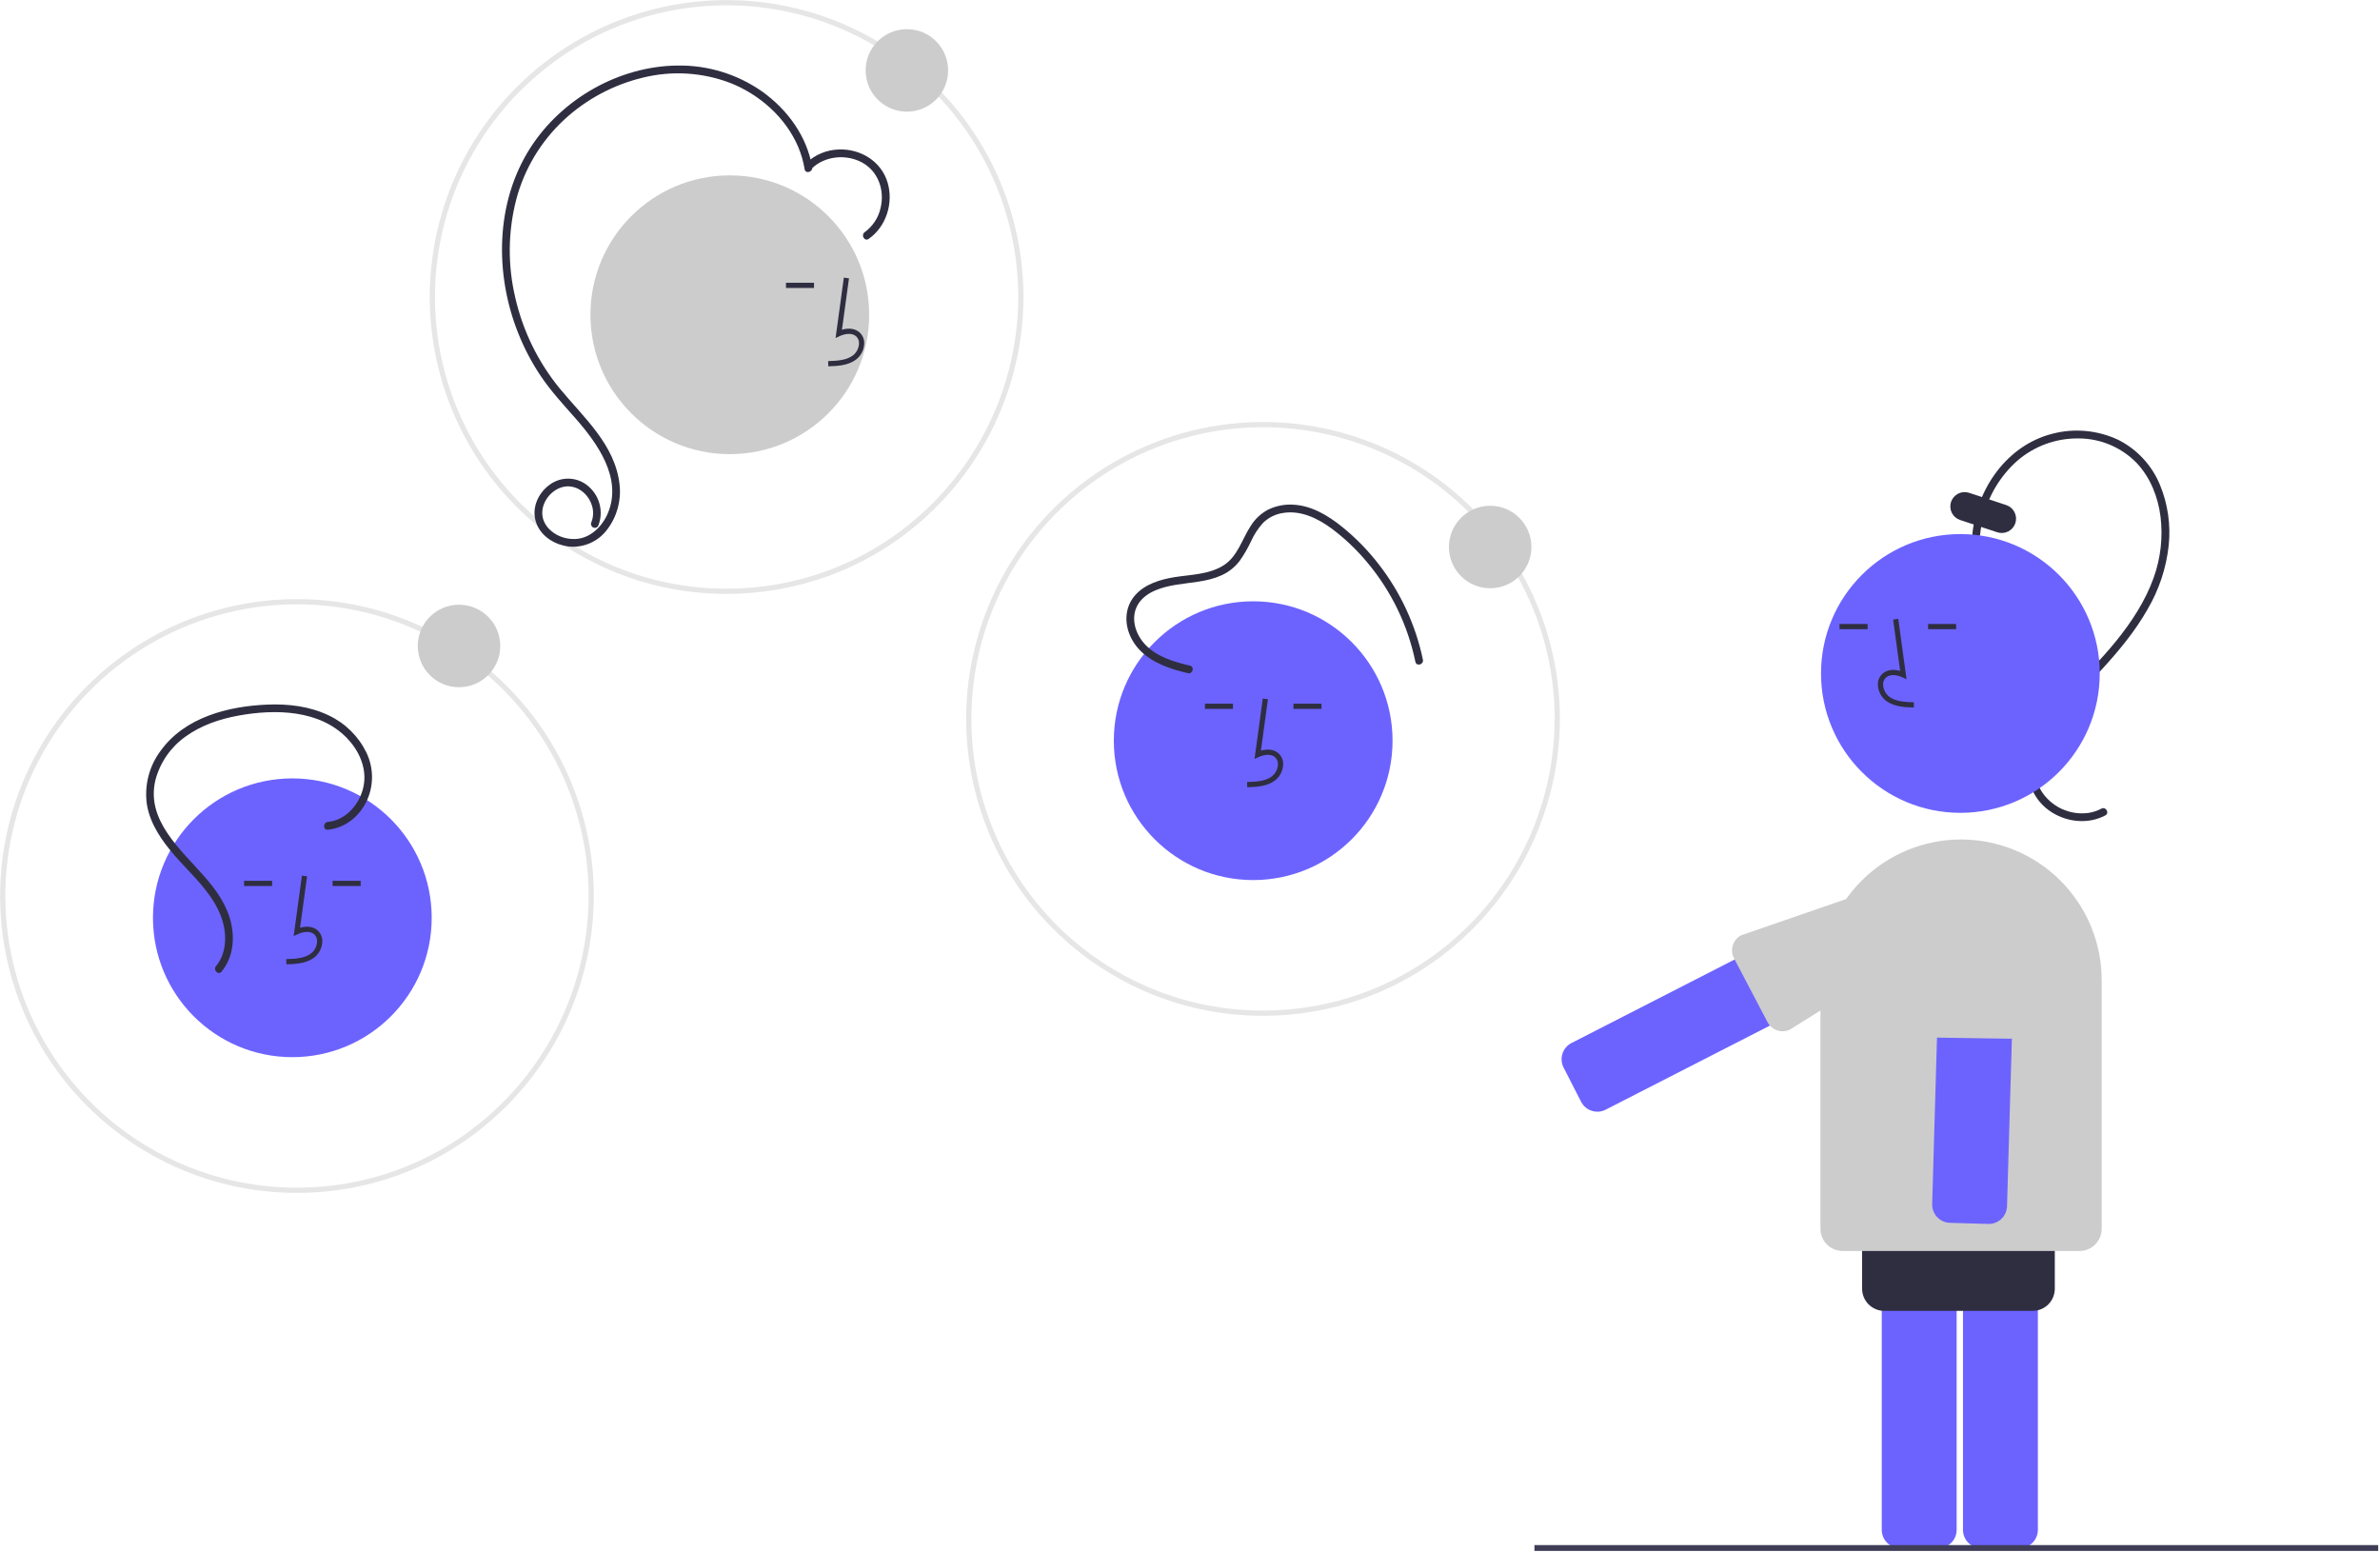 <svg width="914" height="596" viewBox="0 0 914 596" fill="none" xmlns="http://www.w3.org/2000/svg">
<g id="undraw_Friends_online_re_r7pq 1" clip-path="url(#clip0)">
<g id="user">
<path id="Vector" d="M744.417 594.437H729.658C727.802 594.435 726.023 593.696 724.71 592.384C723.398 591.072 722.66 589.293 722.658 587.437V464.423C722.66 462.567 723.398 460.788 724.71 459.476C726.023 458.163 727.802 457.425 729.658 457.423H744.417C746.273 457.425 748.052 458.163 749.364 459.476C750.677 460.788 751.415 462.567 751.417 464.423V587.437C751.415 589.293 750.677 591.072 749.364 592.384C748.052 593.696 746.273 594.435 744.417 594.437V594.437Z" fill="#6C63FF"/>
<path id="Vector_2" d="M775.609 594.437H760.85C758.994 594.435 757.215 593.696 755.902 592.384C754.59 591.072 753.852 589.293 753.85 587.437V464.423C753.852 462.567 754.59 460.788 755.902 459.476C757.215 458.163 758.994 457.425 760.85 457.423H775.609C777.465 457.425 779.244 458.163 780.557 459.476C781.869 460.788 782.607 462.567 782.609 464.423V587.437C782.607 589.293 781.869 591.072 780.557 592.384C779.244 593.696 777.465 594.435 775.609 594.437V594.437Z" fill="#6C63FF"/>
<path id="Vector_3" d="M780.614 503.341H723.614C721.36 503.338 719.2 502.442 717.606 500.849C716.013 499.255 715.116 497.095 715.114 494.841V478.841C715.116 476.588 716.013 474.427 717.606 472.834C719.2 471.24 721.36 470.344 723.614 470.341H780.614C782.867 470.344 785.028 471.24 786.621 472.834C788.215 474.427 789.111 476.588 789.114 478.841V494.841C789.111 497.095 788.215 499.255 786.621 500.849C785.028 502.442 782.867 503.338 780.614 503.341V503.341Z" fill="#2F2E41"/>
<path id="Vector_4" d="M757.46 205.065C759.201 187.706 770.61 171.106 788.026 166.588C796.525 164.331 805.548 165.15 813.502 168.899C820.702 172.531 826.362 178.622 829.457 186.069C832.511 193.436 833.68 201.448 832.859 209.381C831.929 218.05 829.162 226.421 824.742 233.937C820.018 242.265 813.875 249.711 807.427 256.752C800.857 263.925 793.424 270.525 787.896 278.578C782.993 285.721 779.051 295.421 783.883 303.642C785.776 306.656 788.498 309.06 791.723 310.567C794.948 312.073 798.539 312.618 802.066 312.135C803.796 311.873 805.469 311.318 807.013 310.493C808.715 309.584 810.232 312.173 808.527 313.084C802.056 316.538 794.012 315.755 787.899 311.871C780.854 307.393 777.709 299.491 779.03 291.323C780.535 282.01 787.029 274.013 793.265 267.31C799.778 260.307 806.6 253.621 812.633 246.181C818.592 238.833 823.913 230.722 827.103 221.764C829.782 214.278 830.676 206.269 829.713 198.376C828.762 190.839 825.832 183.371 820.573 177.794C817.666 174.799 814.187 172.419 810.341 170.796C806.495 169.173 802.362 168.341 798.188 168.348C789.525 168.238 781.126 171.326 774.598 177.022C768.161 182.779 763.619 190.351 761.57 198.741C761.046 200.819 760.675 202.932 760.46 205.065C760.269 206.967 757.267 206.987 757.46 205.065H757.46Z" fill="#2F2E41"/>
<path id="Vector_5" d="M767.005 204.376L752.762 199.673C752.075 199.447 751.441 199.088 750.893 198.616C750.346 198.144 749.897 197.57 749.572 196.924C749.247 196.279 749.052 195.576 748.999 194.856C748.946 194.135 749.035 193.412 749.261 192.726C749.488 192.04 749.847 191.405 750.319 190.858C750.791 190.311 751.366 189.862 752.011 189.537C752.657 189.213 753.36 189.018 754.08 188.965C754.801 188.912 755.524 189.002 756.21 189.229L770.454 193.932C771.141 194.157 771.776 194.516 772.324 194.988C772.872 195.459 773.321 196.034 773.647 196.679C773.973 197.325 774.168 198.028 774.221 198.749C774.275 199.47 774.186 200.194 773.959 200.881C773.732 201.567 773.373 202.202 772.9 202.749C772.428 203.296 771.853 203.745 771.207 204.07C770.561 204.395 769.857 204.589 769.136 204.641C768.416 204.694 767.691 204.604 767.005 204.376H767.005Z" fill="#2F2E41"/>
<path id="Vector_6" d="M913.307 593.272H589.275V595.513H913.307V593.272Z" fill="#3F3D56"/>
<path id="Vector_7" d="M752.85 312.11C782.408 312.11 806.369 288.149 806.369 258.591C806.369 229.033 782.408 205.072 752.85 205.072C723.292 205.072 699.331 229.033 699.331 258.591C699.331 288.149 723.292 312.11 752.85 312.11Z" fill="#6C63FF"/>
<path id="Vector_8" d="M613.433 426.863C612.701 426.862 611.973 426.746 611.276 426.521C610.4 426.241 609.588 425.789 608.887 425.193C608.187 424.597 607.612 423.868 607.195 423.048L600.47 409.909C600.051 409.091 599.798 408.198 599.724 407.282C599.65 406.366 599.758 405.444 600.04 404.569C600.323 403.694 600.775 402.884 601.371 402.184C601.967 401.484 602.695 400.908 603.513 400.49L713.016 344.442C714.669 343.596 716.59 343.442 718.357 344.012C720.124 344.583 721.592 345.832 722.438 347.485L729.162 360.623C730.008 362.276 730.162 364.197 729.592 365.963C729.022 367.73 727.773 369.197 726.121 370.043L616.616 426.091C615.632 426.599 614.54 426.863 613.433 426.863V426.863Z" fill="#6C63FF"/>
<path id="Vector_9" d="M798.614 480.341H707.614C705.36 480.338 703.2 479.442 701.606 477.849C700.013 476.255 699.116 474.095 699.114 471.841V376.341C699.114 362.019 704.803 348.284 714.93 338.157C725.057 328.03 738.792 322.341 753.114 322.341C767.435 322.341 781.171 328.03 791.297 338.157C801.424 348.284 807.114 362.019 807.114 376.341V471.841C807.111 474.095 806.215 476.255 804.621 477.849C803.028 479.442 800.867 480.338 798.614 480.341V480.341Z" fill="#CCCCCC"/>
<path id="Vector_10" d="M763.777 469.962C763.707 469.962 763.638 469.961 763.568 469.959L748.814 469.533C746.959 469.478 745.201 468.689 743.927 467.339C742.653 465.989 741.967 464.188 742.02 462.332L745.581 339.369C745.606 338.45 745.812 337.545 746.189 336.706C746.565 335.867 747.104 335.111 747.774 334.482C747.91 334.353 748.051 334.231 748.195 334.116C749.492 333.072 751.119 332.526 752.783 332.576L767.535 333.002C769.39 333.059 771.147 333.849 772.421 335.198C773.695 336.548 774.381 338.348 774.33 340.203L770.768 463.166C770.713 464.985 769.953 466.711 768.648 467.98C767.343 469.248 765.596 469.959 763.777 469.962V469.962Z" fill="#6C63FF"/>
<path id="Vector_11" d="M749.507 329.887C750.71 328.915 752.222 328.407 753.768 328.457L768.521 328.884C770.243 328.936 771.875 329.669 773.058 330.923C774.24 332.176 774.878 333.847 774.83 335.57L778.269 392.533C778.217 394.255 777.484 395.887 776.23 397.07C774.977 398.252 773.306 398.889 771.583 398.841L771.583 398.841L743.829 398.414C742.976 398.389 742.136 398.197 741.357 397.847C740.578 397.498 739.876 396.999 739.29 396.378C738.704 395.757 738.246 395.027 737.943 394.229C737.639 393.431 737.496 392.582 737.521 391.728L743.614 335.841C743.664 334.106 747.855 331.419 749.118 330.226C749.244 330.107 749.374 329.995 749.507 329.887Z" fill="#CCCCCC"/>
<path id="Vector_12" d="M728.757 340.053C730.187 340.645 731.356 341.73 732.052 343.111L738.734 356.27C739.512 357.808 739.649 359.591 739.114 361.23C738.579 362.868 737.416 364.227 735.881 365.009L687.503 395.278C685.965 396.056 684.182 396.193 682.544 395.658C680.906 395.123 679.547 393.96 678.765 392.425L678.765 392.424L665.864 367.848C665.477 367.087 665.245 366.257 665.179 365.406C665.113 364.555 665.215 363.699 665.48 362.888C665.745 362.076 666.168 361.325 666.723 360.677C667.278 360.029 667.956 359.496 668.717 359.11L723.313 340.257C724.073 339.868 724.903 339.635 725.755 339.569C726.606 339.503 727.462 339.607 728.273 339.874C728.438 339.927 728.599 339.988 728.757 340.053Z" fill="#CCCCCC"/>
<path id="Vector_13" d="M734.97 271.668C731.664 271.575 727.549 271.46 724.38 269.145C723.436 268.427 722.66 267.512 722.108 266.463C721.555 265.415 721.238 264.258 721.18 263.074C721.122 262.232 721.26 261.388 721.583 260.608C721.905 259.829 722.404 259.134 723.04 258.579C724.696 257.18 727.113 256.853 729.719 257.618L727.019 237.892L729 237.62L732.174 260.811L730.519 260.052C728.601 259.171 725.967 258.724 724.331 260.107C723.929 260.468 723.616 260.918 723.416 261.42C723.216 261.922 723.135 262.463 723.179 263.002C723.227 263.884 723.465 264.744 723.875 265.525C724.286 266.307 724.861 266.99 725.56 267.53C728.026 269.331 731.306 269.565 735.025 269.668L734.97 271.668Z" fill="#2F2E41"/>
<path id="Vector_14" d="M717.22 239.594H706.448V241.594H717.22V239.594Z" fill="#2F2E41"/>
<path id="Vector_15" d="M751.22 239.594H740.448V241.594H751.22V239.594Z" fill="#2F2E41"/>
</g>
<g id="friend3">
<path id="Vector_16" d="M484.976 390.041C476.321 390.04 467.694 389.059 459.259 387.116C454.922 386.11 450.647 384.85 446.458 383.341H446.458L446.283 383.282C440.9 381.331 435.673 378.976 430.645 376.239C429.353 375.544 428.047 374.799 426.768 374.028C425.887 373.507 425.02 372.973 424.152 372.428C407.397 361.842 393.691 347.07 384.386 329.571C375.081 312.072 370.499 292.449 371.092 272.638C371.684 252.828 377.431 233.514 387.765 216.602C398.099 199.69 412.664 185.765 430.022 176.199C447.38 166.633 466.932 161.758 486.749 162.053C506.566 162.349 525.964 167.806 543.028 177.886C560.093 187.965 574.235 202.32 584.06 219.532C593.885 236.745 599.053 256.222 599.054 276.041V276.04C599.001 295.6 593.942 314.82 584.358 331.87C574.774 348.92 560.985 363.233 544.303 373.446C542.345 374.64 540.326 375.784 538.131 376.945C535.147 378.525 532.098 379.962 529.059 381.224L528.496 381.465C527.444 381.9 526.393 382.315 525.332 382.708C524.849 382.896 524.341 383.088 523.833 383.272C511.408 387.757 498.298 390.048 485.088 390.041H484.976ZM446.807 381.344L446.974 381.401C451.14 382.909 455.393 384.167 459.709 385.166C467.996 387.076 476.473 388.04 484.977 388.041C485.013 388.041 485.05 388.043 485.087 388.041C498.066 388.048 510.947 385.797 523.155 381.391C523.646 381.213 524.139 381.027 524.622 380.838C525.463 380.526 526.29 380.204 527.114 379.87V379.869L527.736 379.606C530.901 378.314 534.083 376.824 537.196 375.177C539.354 374.035 541.339 372.91 543.263 371.738C559.652 361.705 573.199 347.643 582.615 330.892C592.031 314.141 597.002 295.258 597.054 276.042V276.041C597.053 256.57 591.976 237.435 582.323 220.524C572.671 203.613 558.777 189.511 542.012 179.608C525.247 169.705 506.189 164.344 486.72 164.053C467.251 163.762 448.042 168.552 430.988 177.95C413.935 187.348 399.626 201.029 389.473 217.644C379.32 234.259 373.673 253.233 373.091 272.696C372.508 292.159 377.01 311.437 386.151 328.63C395.292 345.822 408.757 360.335 425.218 370.736C426.068 371.27 426.92 371.794 427.793 372.311C429.052 373.07 430.329 373.798 431.597 374.48C436.489 377.143 441.573 379.438 446.807 381.344L446.807 381.344Z" fill="#E6E6E6"/>
<path id="Vector_17" d="M572.275 225.876C581.023 225.876 588.114 218.785 588.114 210.038C588.114 201.291 581.023 194.199 572.275 194.199C563.528 194.199 556.437 201.291 556.437 210.038C556.437 218.785 563.528 225.876 572.275 225.876Z" fill="#CCCCCC"/>
<path id="Vector_18" d="M481.266 337.924C510.823 337.924 534.785 313.962 534.785 284.405C534.785 254.847 510.823 230.885 481.266 230.885C451.708 230.885 427.747 254.847 427.747 284.405C427.747 313.962 451.708 337.924 481.266 337.924Z" fill="#6C63FF"/>
<path id="Vector_19" d="M456.986 255.588C450.739 254.114 443.995 252.132 439.539 247.214C435.746 243.027 433.967 236.566 437.328 231.602C440.397 227.07 446.451 225.407 451.546 224.557C457.468 223.569 463.554 223.425 469.112 220.904C471.84 219.67 474.221 217.781 476.043 215.405C477.735 213.029 479.203 210.503 480.43 207.857C481.591 205.278 483.144 202.894 485.032 200.788C487.179 198.685 489.948 197.333 492.926 196.933C499.631 195.914 505.996 199.013 511.271 202.861C516.38 206.66 521.015 211.058 525.076 215.96C534.299 226.952 540.648 240.061 543.552 254.112C543.942 256.002 546.834 255.202 546.445 253.315C543.668 240.018 537.899 227.527 529.576 216.791C525.455 211.438 520.72 206.586 515.469 202.335C510.033 197.956 503.757 194.139 496.607 193.777C493.3 193.585 490 194.24 487.018 195.681C484.278 197.126 481.972 199.274 480.336 201.904C476.967 207.014 475.342 213.616 469.907 217.072C464.402 220.573 457.509 220.607 451.264 221.581C445.709 222.448 439.525 224.277 435.765 228.738C431.605 233.673 431.762 240.397 434.869 245.839C438.321 251.885 444.734 255.185 451.175 257.152C452.829 257.657 454.505 258.084 456.188 258.481C458.065 258.924 458.867 256.032 456.986 255.588V255.588Z" fill="#2F2E41"/>
<path id="Vector_20" d="M478.981 302.274L478.925 300.274C482.646 300.17 485.926 299.937 488.391 298.136C489.09 297.596 489.664 296.913 490.075 296.131C490.486 295.35 490.724 294.489 490.772 293.608C490.816 293.069 490.734 292.528 490.534 292.026C490.334 291.524 490.021 291.075 489.62 290.713C487.983 289.331 485.351 289.779 483.432 290.658L481.777 291.417L484.95 268.227L486.932 268.498L484.232 288.225C486.84 287.458 489.256 287.788 490.911 289.186C491.546 289.741 492.044 290.435 492.367 291.214C492.69 291.993 492.828 292.836 492.771 293.678C492.713 294.862 492.396 296.02 491.843 297.069C491.29 298.118 490.515 299.033 489.571 299.751C486.404 302.066 482.288 302.181 478.981 302.274Z" fill="#2F2E41"/>
<path id="Vector_21" d="M507.502 270.199H496.731V272.199H507.502V270.199Z" fill="#2F2E41"/>
<path id="Vector_22" d="M473.502 270.199H462.731V272.199H473.502V270.199Z" fill="#2F2E41"/>
</g>
<g id="friend2">
<path id="Vector_23" d="M278.976 228.041C270.321 228.04 261.694 227.059 253.259 225.116C248.922 224.11 244.647 222.85 240.458 221.341H240.458L240.283 221.282C234.9 219.33 229.673 216.976 224.645 214.239C223.353 213.544 222.047 212.799 220.768 212.028C219.887 211.507 219.02 210.973 218.152 210.428C201.397 199.842 187.691 185.07 178.386 167.571C169.081 150.072 164.499 130.449 165.092 110.638C165.684 90.828 171.431 71.514 181.765 54.602C192.099 37.69 206.664 23.765 224.022 14.199C241.38 4.633 260.932 -0.242 280.749 0.053C300.566 0.349 319.964 5.806 337.028 15.886C354.093 25.965 368.235 40.32 378.06 57.532C387.885 74.745 393.053 94.222 393.054 114.041V114.04C393.001 133.6 387.942 152.82 378.358 169.87C368.774 186.92 354.985 201.233 338.303 211.446C336.345 212.64 334.326 213.784 332.131 214.945C329.147 216.525 326.098 217.962 323.059 219.224L322.496 219.465C321.444 219.9 320.393 220.315 319.332 220.708C318.849 220.896 318.341 221.088 317.833 221.272C305.408 225.757 292.298 228.048 279.088 228.041C279.051 228.04 279.014 228.041 278.976 228.041ZM240.807 219.344L240.974 219.401C245.14 220.909 249.393 222.167 253.709 223.166C261.996 225.076 270.473 226.04 278.977 226.041C279.014 226.041 279.05 226.042 279.087 226.041C292.066 226.048 304.947 223.797 317.155 219.391C317.646 219.213 318.139 219.027 318.622 218.838C319.463 218.526 320.29 218.204 321.114 217.87V217.869L321.736 217.606C324.901 216.314 328.083 214.824 331.196 213.177C333.354 212.035 335.339 210.91 337.263 209.738C353.652 199.705 367.199 185.643 376.615 168.892C386.031 152.141 391.002 133.258 391.054 114.042V114.041C391.053 94.57 385.976 75.435 376.323 58.524C366.671 41.613 352.777 27.511 336.012 17.608C319.247 7.705 300.189 2.344 280.72 2.053C261.251 1.762 242.042 6.552 224.988 15.95C207.935 25.348 193.626 39.029 183.473 55.644C173.32 72.258 167.673 91.233 167.091 110.696C166.508 130.159 171.009 149.437 180.151 166.63C189.292 183.822 202.757 198.335 219.218 208.736C220.068 209.27 220.92 209.794 221.793 210.311C223.052 211.07 224.329 211.798 225.597 212.48C230.489 215.143 235.573 217.438 240.807 219.344V219.344Z" fill="#E6E6E6"/>
<path id="Vector_24" d="M348.275 42.877C357.023 42.877 364.114 35.785 364.114 27.038C364.114 18.291 357.023 11.199 348.275 11.199C339.528 11.199 332.437 18.291 332.437 27.038C332.437 35.785 339.528 42.877 348.275 42.877Z" fill="#CCCCCC"/>
<path id="Vector_25" d="M280.265 174.376C309.823 174.376 333.784 150.414 333.784 120.857C333.784 91.299 309.823 67.337 280.265 67.337C250.707 67.337 226.746 91.299 226.746 120.857C226.746 150.414 250.707 174.376 280.265 174.376Z" fill="#CCCCCC"/>
<path id="Vector_26" d="M318.091 140.649L318.035 138.649C321.756 138.545 325.036 138.312 327.501 136.511C328.2 135.972 328.774 135.288 329.185 134.506C329.596 133.725 329.834 132.864 329.882 131.983C329.925 131.444 329.844 130.903 329.644 130.401C329.444 129.899 329.131 129.45 328.729 129.088C327.094 127.705 324.461 128.153 322.541 129.034L320.887 129.792L324.06 106.602L326.041 106.873L323.342 126.6C325.95 125.833 328.366 126.162 330.02 127.561C330.656 128.116 331.154 128.81 331.477 129.589C331.8 130.368 331.938 131.212 331.881 132.053C331.822 133.238 331.506 134.395 330.953 135.444C330.4 136.493 329.624 137.409 328.68 138.126C325.514 140.441 321.398 140.556 318.091 140.649Z" fill="#2F2E41"/>
<path id="Vector_27" d="M312.612 108.575H301.841V110.575H312.612V108.575Z" fill="#2F2E41"/>
<path id="Vector_28" d="M311.9 64.184C309.901 52.268 302.353 42.024 292.641 35.109C283.121 28.45 271.739 24.971 260.122 25.167C237.629 25.415 215.636 38.013 203.576 56.917C190.216 77.861 189.952 105.21 198.984 127.854C201.293 133.687 204.22 139.256 207.716 144.465C211.593 150.21 216.29 155.278 220.858 160.466C229.371 170.136 239.132 183.583 233.427 197.075C231.32 202.058 226.875 206.589 221.218 206.946C216.442 207.247 211.148 204.964 209.031 200.475C206.658 195.446 209.943 189.494 214.795 187.436C219.884 185.277 225.173 188.462 227.053 193.36C227.987 195.615 228.019 198.143 227.142 200.421C226.955 200.768 226.906 201.172 227.006 201.553C227.106 201.934 227.347 202.263 227.68 202.473C228.024 202.672 228.433 202.727 228.817 202.626C229.201 202.525 229.53 202.277 229.732 201.935C230.742 199.411 230.961 196.64 230.361 193.988C229.76 191.337 228.369 188.93 226.37 187.087C224.342 185.144 221.69 183.983 218.887 183.809C216.083 183.636 213.309 184.462 211.057 186.14C206.301 189.614 203.786 195.832 206.196 201.443C208.283 206.301 213.332 209.235 218.431 209.854C221.244 210.131 224.081 209.676 226.665 208.531C229.249 207.387 231.493 205.593 233.179 203.324C236.94 198.4 238.644 192.209 237.933 186.054C236.263 170.7 223.997 160.203 214.788 148.967C206.6 138.898 200.829 127.086 197.919 114.438C194.942 102.007 195.053 89.036 198.243 76.657C201.336 64.92 207.694 54.301 216.579 46.032C225.106 38.129 235.521 32.549 246.824 29.826C257.999 27.044 269.758 27.76 280.514 31.876C291.787 36.348 301.791 45.197 306.559 56.465C307.705 59.198 308.526 62.056 309.007 64.981C309.326 66.881 312.217 66.075 311.9 64.184H311.9Z" fill="#2F2E41"/>
<path id="Vector_29" d="M311.835 64.635C316.843 59.81 325.008 59.114 331.043 62.383C337.286 65.764 339.791 73.045 338.19 79.784C337.368 83.547 335.193 86.879 332.078 89.145C330.505 90.241 332.003 92.843 333.592 91.736C340.345 87.035 343.188 77.976 340.884 70.14C338.477 61.958 330.486 57.074 322.139 57.399C317.51 57.522 313.088 59.343 309.713 62.514C308.32 63.856 310.443 65.976 311.835 64.635Z" fill="#2F2E41"/>
</g>
<g id="friend1">
<path id="Vector_30" d="M113.976 458.041C105.321 458.04 96.694 457.059 88.259 455.116C83.922 454.11 79.647 452.85 75.459 451.341H75.458L75.283 451.282C69.9 449.331 64.673 446.976 59.645 444.239C58.353 443.544 57.047 442.799 55.767 442.028C54.887 441.507 54.02 440.973 53.152 440.428C36.397 429.842 22.691 415.07 13.386 397.571C4.081 380.072 -0.501 360.449 0.092 340.638C0.684 320.828 6.431 301.514 16.765 284.602C27.099 267.69 41.664 253.765 59.022 244.199C76.38 234.633 95.932 229.758 115.749 230.053C135.566 230.349 154.964 235.806 172.028 245.886C189.093 255.965 203.235 270.32 213.06 287.532C222.885 304.745 228.053 324.222 228.054 344.041V344.04C228.001 363.6 222.942 382.82 213.358 399.87C203.774 416.92 189.985 431.233 173.303 441.446C171.345 442.64 169.326 443.784 167.131 444.945C164.147 446.525 161.098 447.962 158.059 449.224L157.496 449.465C156.444 449.9 155.393 450.315 154.332 450.708C153.849 450.896 153.341 451.088 152.833 451.272C140.408 455.757 127.298 458.048 114.088 458.041C114.051 458.042 114.014 458.041 113.976 458.041ZM75.807 449.344L75.974 449.401C80.14 450.909 84.393 452.167 88.709 453.166C96.996 455.076 105.473 456.04 113.977 456.041C114.013 456.043 114.048 456.042 114.087 456.041C127.066 456.048 139.947 453.797 152.155 449.391C152.646 449.213 153.139 449.027 153.622 448.838C154.463 448.526 155.29 448.204 156.114 447.87V447.869L156.736 447.606C159.901 446.314 163.083 444.824 166.196 443.177C168.354 442.035 170.339 440.91 172.263 439.738C188.652 429.705 202.199 415.643 211.615 398.892C221.031 382.141 226.002 363.258 226.054 344.042V344.041C226.053 324.57 220.976 305.435 211.323 288.524C201.671 271.613 187.777 257.511 171.012 247.608C154.247 237.705 135.189 232.344 115.72 232.053C96.251 231.762 77.042 236.552 59.988 245.95C42.935 255.348 28.626 269.029 18.473 285.644C8.32 302.259 2.673 321.233 2.091 340.696C1.508 360.159 6.01 379.437 15.151 396.63C24.292 413.822 37.757 428.335 54.218 438.736C55.068 439.27 55.92 439.794 56.793 440.311C58.052 441.07 59.329 441.798 60.597 442.48C65.489 445.143 70.573 447.438 75.807 449.344V449.344Z" fill="#E6E6E6"/>
<path id="Vector_31" d="M176.275 263.876C185.023 263.876 192.114 256.785 192.114 248.038C192.114 239.291 185.023 232.199 176.275 232.199C167.528 232.199 160.437 239.291 160.437 248.038C160.437 256.785 167.528 263.876 176.275 263.876Z" fill="#CCCCCC"/>
<path id="Vector_32" d="M112.266 405.924C141.824 405.924 165.785 381.962 165.785 352.405C165.785 322.847 141.824 298.885 112.266 298.885C82.708 298.885 58.746 322.847 58.746 352.405C58.746 381.962 82.708 405.924 112.266 405.924Z" fill="#6C63FF"/>
<path id="Vector_33" d="M109.981 370.274L109.925 368.274C113.646 368.17 116.926 367.937 119.391 366.136C120.09 365.596 120.664 364.913 121.075 364.131C121.486 363.35 121.724 362.489 121.772 361.608C121.816 361.069 121.734 360.528 121.534 360.026C121.334 359.524 121.021 359.075 120.62 358.713C118.983 357.331 116.351 357.779 114.432 358.658L112.777 359.417L115.95 336.227L117.932 336.498L115.232 356.225C117.84 355.458 120.256 355.788 121.911 357.186C122.546 357.741 123.044 358.435 123.367 359.214C123.69 359.993 123.828 360.836 123.771 361.678C123.713 362.862 123.396 364.02 122.843 365.069C122.29 366.118 121.515 367.033 120.571 367.751C117.404 370.066 113.288 370.181 109.981 370.274Z" fill="#2F2E41"/>
<path id="Vector_34" d="M138.502 338.199H127.731V340.199H138.502V338.199Z" fill="#2F2E41"/>
<path id="Vector_35" d="M104.502 338.199H93.731V340.199H104.502V338.199Z" fill="#2F2E41"/>
<path id="Vector_36" d="M125.895 318.592C132.35 317.992 137.754 313.717 140.62 307.997C142.084 305.036 142.852 301.78 142.865 298.477C142.879 295.174 142.139 291.912 140.7 288.939C137.658 282.705 132.583 277.694 126.311 274.732C119.016 271.198 110.777 270.22 102.753 270.544C87.631 271.155 70.972 275.4 61.676 288.294C57.303 294.141 55.403 301.472 56.385 308.707C57.561 316.3 62.182 322.876 67.116 328.544C72.288 334.485 78.255 339.835 82.343 346.641C85.879 352.529 87.782 359.945 85.416 366.627C84.852 368.211 84.015 369.684 82.942 370.978C81.719 372.454 83.83 374.588 85.063 373.1C89.319 367.964 90.18 361.184 88.839 354.794C87.364 347.759 83.108 341.811 78.454 336.498C69.397 326.159 55.91 314.87 59.717 299.425C61.504 292.73 65.571 286.869 71.217 282.852C77.27 278.463 84.457 276.048 91.76 274.737C105.735 272.228 122.659 272.49 133.218 283.379C137.606 287.904 140.624 294.228 139.816 300.645C139.087 306.432 135.392 312.108 129.99 314.522C128.692 315.099 127.309 315.46 125.895 315.592C123.989 315.769 123.97 318.771 125.895 318.592H125.895Z" fill="#2F2E41"/>
</g>
</g>
<defs>
<clipPath id="clip0">
<rect width="913.307" height="595.513" fill="white"/>
</clipPath>
</defs>
</svg>
